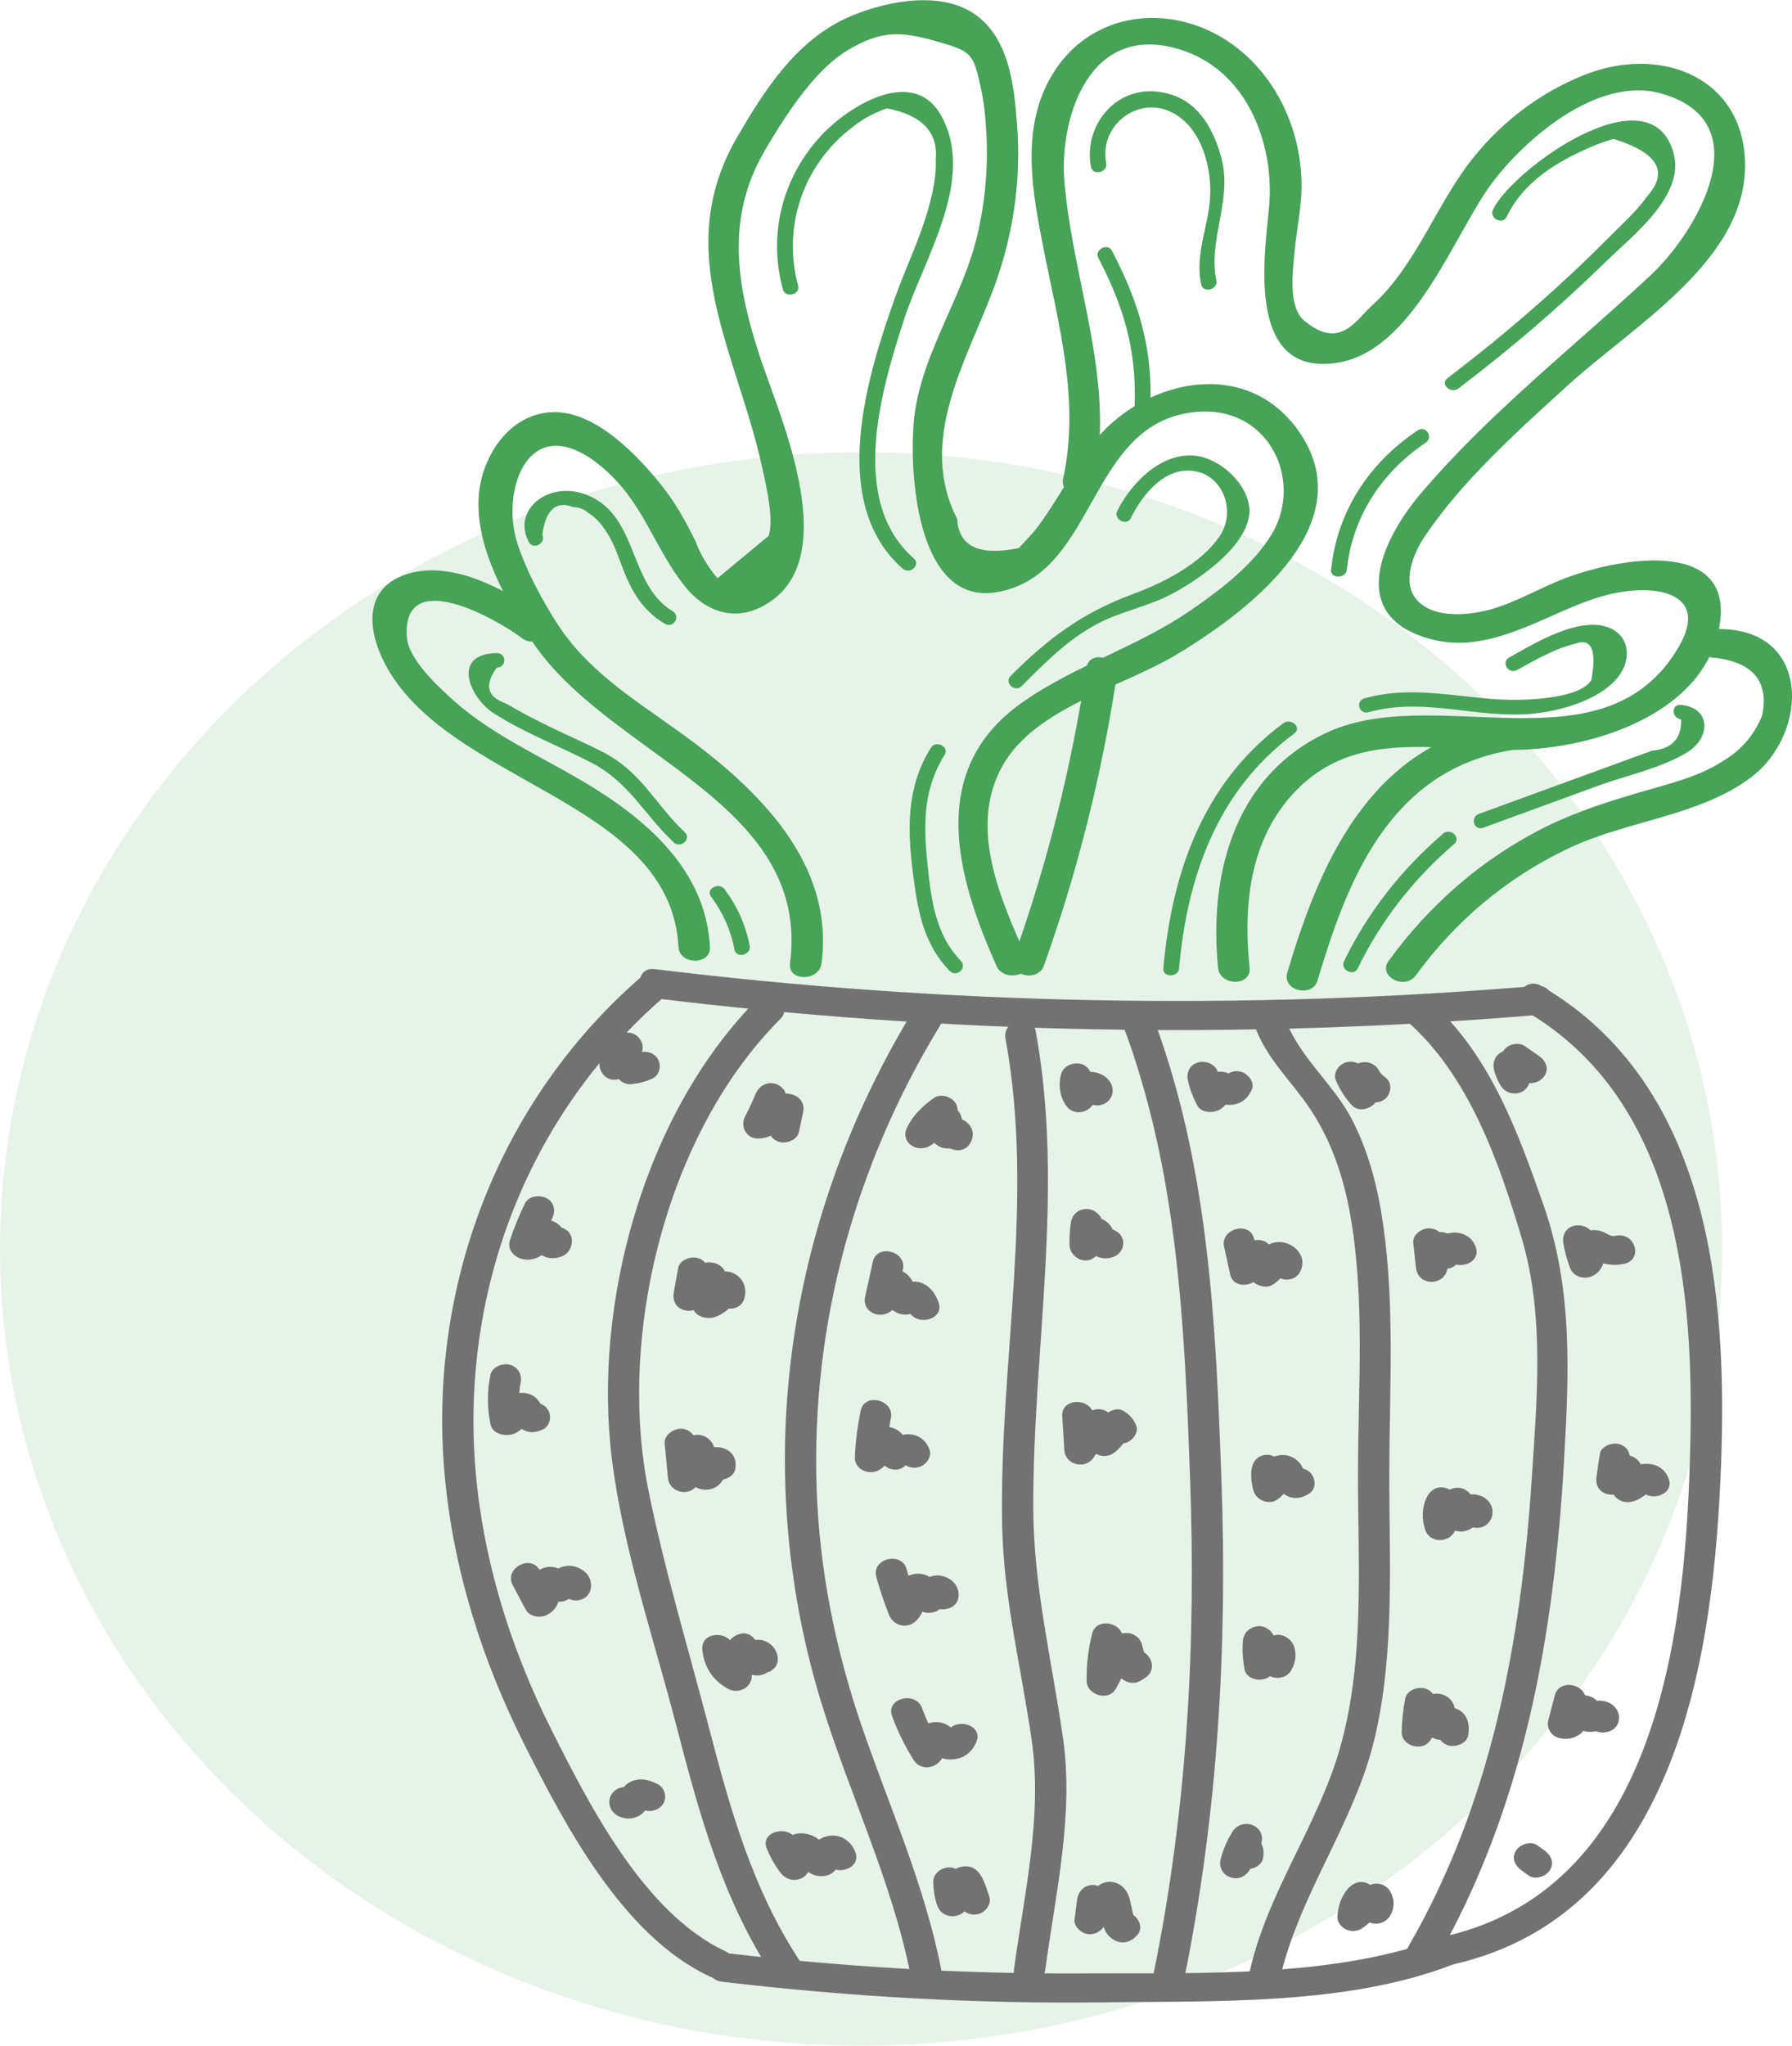 <svg width="78" height="89" viewBox="0 0 78 89" fill="none" xmlns="http://www.w3.org/2000/svg">
<ellipse cx="37.48" cy="54.337" rx="37.48" ry="34.663" fill="#46A358" fill-opacity="0.13"/>
<g clip-path="url(#clip0_58257_301)">
<path d="M28.495 43.429C41.231 44.988 54.085 45.233 66.88 44.16C67.748 44.088 67.757 42.821 66.88 42.893C54.085 43.966 41.231 43.721 28.495 42.162C27.632 42.057 27.636 43.328 28.495 43.429Z" fill="#727272"/>
<path d="M31.433 86.218C36.938 86.869 42.48 87.185 48.031 87.114C52.913 87.05 58.677 87.249 63.256 85.462C64.051 85.15 63.701 83.925 62.892 84.242C58.196 86.075 52.178 85.825 47.154 85.855C41.894 85.889 36.648 85.568 31.429 84.951C30.566 84.85 30.57 86.117 31.433 86.218Z" fill="#727272"/>
<path d="M27.963 42.454C21.609 47.936 18.647 56.108 19.347 64.078C19.706 68.196 20.959 72.2 22.844 75.934C24.561 79.338 27.091 84.216 30.888 85.986C31.67 86.349 32.36 85.26 31.574 84.892C28.04 83.245 25.638 78.502 24.021 75.296C22.14 71.558 20.909 67.499 20.655 63.373C20.201 55.935 23.008 48.455 28.931 43.349C29.576 42.796 28.608 41.9 27.963 42.454Z" fill="#727272"/>
<path d="M66.399 43.987C73.103 47.894 73.735 56.32 73.571 62.955C73.389 70.355 72.404 82.079 62.892 84.242C62.043 84.436 62.402 85.657 63.256 85.462C73.185 83.207 74.611 71.571 74.911 63.74C75.188 56.413 74.489 47.205 67.085 42.893C66.34 42.462 65.659 43.556 66.399 43.987Z" fill="#727272"/>
<path d="M33 43.438C28 48.443 25.792 56.801 26.637 63.504C27.127 67.402 28.454 71.271 29.439 75.076C30.43 78.89 31.451 82.675 33.695 86.041C34.159 86.734 35.335 86.096 34.872 85.403C32.764 82.244 31.783 78.713 30.852 75.136C29.953 71.689 28.903 68.239 28.208 64.754C26.891 58.119 28.953 49.351 33.963 44.333C34.558 43.733 33.595 42.838 33 43.438Z" fill="#727272"/>
<path d="M39.75 43.966C36.026 50.065 34.068 56.991 34.168 64.011C34.218 67.381 34.736 70.756 35.726 74C36.957 78.025 38.828 81.843 39.646 85.978C39.805 86.78 41.117 86.438 40.958 85.64C40.245 82.02 38.733 78.65 37.529 75.161C36.362 71.774 35.662 68.281 35.544 64.72C35.308 57.68 37.188 50.723 40.926 44.603C41.363 43.894 40.186 43.256 39.75 43.966Z" fill="#727272"/>
<path d="M43.765 45.178C45.06 52.214 43.488 59.263 43.62 66.329C43.679 69.556 44.456 72.559 44.91 75.735C45.382 79.034 44.574 82.425 44.133 85.699C44.024 86.505 45.387 86.497 45.496 85.699C45.941 82.396 46.745 78.979 46.273 75.651C45.791 72.247 44.978 69.02 44.974 65.557C44.965 58.626 46.345 51.745 45.078 44.844C44.928 44.042 43.615 44.38 43.765 45.178Z" fill="#727272"/>
<path d="M48.875 44.591C51.269 50.947 51.56 57.654 51.8 64.323C52.064 71.567 51.673 78.696 50.22 85.825C50.056 86.624 51.369 86.966 51.532 86.163C53.009 78.924 53.431 71.676 53.163 64.323C52.918 57.544 52.618 50.711 50.188 44.253C49.902 43.492 48.585 43.822 48.875 44.591Z" fill="#727272"/>
<path d="M54.608 44.62C55.112 46.052 56.202 47.007 57.038 48.265C57.992 49.701 58.514 51.327 58.795 52.983C59.409 56.598 59.118 60.383 59.109 64.028C59.1 67.994 59.427 72.188 58.323 76.061C57.351 79.461 55.121 82.392 54.376 85.864C54.203 86.662 55.516 87 55.689 86.201C56.488 82.485 58.959 79.338 59.831 75.638C60.726 71.854 60.462 67.875 60.471 64.028C60.481 60.471 60.712 56.835 60.208 53.3C59.986 51.737 59.604 50.191 58.877 48.764C58.069 47.171 56.511 45.959 55.925 44.287C55.648 43.514 54.331 43.843 54.608 44.62Z" fill="#727272"/>
<path d="M61.235 44.422C63.942 46.787 65.245 50.563 66.222 53.823C67.239 57.219 66.899 60.843 66.672 64.319C66.213 71.372 64.932 78.417 61.294 84.702C60.876 85.42 62.052 86.062 62.47 85.34C66.349 78.637 67.644 71.102 68.075 63.584C68.293 59.8 68.47 56.104 67.194 52.459C66.086 49.296 64.864 45.858 62.198 43.522C61.562 42.969 60.594 43.864 61.235 44.422Z" fill="#727272"/>
<path d="M32.891 47.59C32.751 47.923 32.596 48.253 32.428 48.578C32.215 48.987 32.465 49.549 33.019 49.532C33.414 49.52 33.727 49.355 34.009 49.106C34.1 49.026 34.191 48.941 34.277 48.861C34.39 48.755 34.24 48.924 34.327 48.827C34.309 48.852 34.213 48.844 34.3 48.852C34.081 48.586 33.864 48.316 33.641 48.05C33.582 48.333 33.518 48.616 33.459 48.903C33.386 49.237 33.564 49.587 33.936 49.684C34.272 49.769 34.704 49.579 34.776 49.241C34.836 48.958 34.899 48.675 34.958 48.388C35.049 47.957 34.763 47.627 34.3 47.585C33.922 47.551 33.582 47.737 33.314 47.965C33.218 48.046 33.137 48.13 33.041 48.21C33.01 48.236 32.982 48.261 32.95 48.286C32.964 48.274 32.978 48.265 32.991 48.253C32.923 48.286 32.923 48.291 33.001 48.261C32.923 48.278 32.928 48.282 33.014 48.261C33.209 48.578 33.405 48.895 33.605 49.215C33.823 48.793 34.022 48.362 34.204 47.927C34.336 47.606 34.059 47.23 33.727 47.146C33.346 47.049 33.028 47.269 32.891 47.59Z" fill="#727272"/>
<path d="M29.517 55.171C29.453 55.526 29.389 55.88 29.326 56.231C29.276 56.514 29.358 56.793 29.639 56.945C29.889 57.08 30.266 57.054 30.466 56.847C30.598 56.708 30.729 56.569 30.861 56.429C30.947 56.337 31.07 56.163 31.174 56.113C31.061 56.142 30.947 56.172 30.829 56.197C30.852 56.193 30.879 56.193 30.902 56.189C30.788 56.159 30.675 56.13 30.557 56.104C30.575 56.117 30.593 56.13 30.611 56.142C30.498 55.961 30.384 55.779 30.275 55.593C30.311 55.956 30.203 56.362 30.157 56.729C30.093 57.257 30.77 57.452 31.184 57.278C31.72 57.046 32.078 56.62 32.269 56.108C31.888 56.201 31.511 56.294 31.129 56.387C31.116 56.307 31.102 56.227 31.088 56.146C30.866 56.936 32.183 57.274 32.401 56.484C32.501 56.125 32.41 55.733 32.092 55.492C31.683 55.183 31.134 55.293 30.952 55.77C30.87 55.982 30.702 56.092 30.493 56.184C30.834 56.366 31.174 56.548 31.52 56.733C31.588 56.167 31.915 55.162 31.079 54.947C30.375 54.765 29.88 55.542 29.498 55.952C29.88 56.159 30.257 56.362 30.639 56.569C30.702 56.214 30.766 55.859 30.829 55.509C30.888 55.171 30.734 54.824 30.352 54.727C30.03 54.647 29.576 54.833 29.517 55.171Z" fill="#727272"/>
<path d="M28.931 62.803C28.976 63.301 29.026 63.8 29.072 64.294C29.14 64.999 30.162 65.164 30.411 64.463C30.548 64.074 30.738 63.723 30.979 63.377C30.566 63.326 30.148 63.276 29.735 63.225C29.894 63.593 30.003 63.968 30.062 64.365C30.13 64.813 30.716 64.889 31.061 64.746C31.234 64.674 31.374 64.534 31.465 64.382C31.506 64.315 31.538 64.234 31.565 64.163C31.579 64.125 31.588 64.087 31.602 64.049C31.624 63.985 31.615 63.989 31.583 64.061C31.483 64.116 31.383 64.171 31.284 64.226C31.306 64.218 31.334 64.213 31.356 64.205C31.234 64.205 31.116 64.205 30.993 64.205C30.984 64.201 30.975 64.197 30.97 64.188C30.888 64.112 30.807 64.036 30.725 63.96C30.738 63.977 30.747 63.994 30.761 64.011C30.738 63.846 30.716 63.685 30.693 63.521C30.689 63.542 30.689 63.563 30.684 63.58C30.634 63.918 30.77 64.26 31.161 64.361C31.479 64.442 31.951 64.26 32.001 63.918C32.042 63.643 32.019 63.394 31.801 63.187C31.62 63.018 31.343 62.938 31.088 62.963C30.825 62.993 30.593 63.136 30.452 63.343C30.393 63.432 30.311 63.554 30.307 63.656C30.302 63.804 30.234 63.698 30.38 63.639C30.711 63.766 31.047 63.892 31.379 64.019C31.32 63.626 31.211 63.25 31.052 62.879C30.834 62.38 30.143 62.237 29.807 62.727C29.508 63.162 29.276 63.626 29.103 64.112C29.548 64.167 29.994 64.226 30.443 64.281C30.398 63.783 30.348 63.284 30.302 62.79C30.271 62.448 30.012 62.157 29.621 62.157C29.271 62.169 28.899 62.461 28.931 62.803Z" fill="#727272"/>
<path d="M30.57 71.74C30.616 72.471 31.011 73.108 31.697 73.48C32.151 73.721 32.714 73.412 32.723 72.931C32.728 72.559 32.819 72.217 32.973 71.875C32.592 71.968 32.215 72.061 31.833 72.154C32.019 72.365 32.219 72.551 32.442 72.724C32.805 73.007 33.468 72.952 33.582 72.445C33.609 72.331 33.641 72.234 33.682 72.129C33.3 72.221 32.923 72.314 32.542 72.407C32.583 72.386 32.605 72.411 32.601 72.479C32.746 72.796 33.246 72.863 33.532 72.707C33.882 72.517 33.922 72.158 33.777 71.841C33.718 71.715 33.623 71.6 33.505 71.512C33.082 71.204 32.564 71.317 32.364 71.791C32.319 71.896 32.287 71.998 32.265 72.107C32.646 72.014 33.023 71.921 33.405 71.829C33.182 71.655 32.982 71.465 32.796 71.258C32.433 70.844 31.833 71.153 31.656 71.537C31.456 71.981 31.365 72.45 31.356 72.931C31.697 72.749 32.038 72.568 32.383 72.382C32.119 72.243 31.947 72.023 31.928 71.736C31.883 70.933 30.52 70.925 30.57 71.74Z" fill="#727272"/>
<path d="M33.377 80.428C33.536 80.808 33.727 81.158 33.986 81.492C34.39 82.007 35.194 81.817 35.258 81.171C35.263 81.133 35.335 80.664 35.308 80.643C35.113 80.757 34.922 80.871 34.727 80.985C34.772 81.044 34.813 81.099 34.863 81.154C35.035 81.357 35.249 81.53 35.526 81.602C35.739 81.653 35.989 81.627 36.175 81.517C36.298 81.441 36.384 81.353 36.448 81.23C36.471 81.18 36.493 81.129 36.516 81.078C36.621 80.774 36.421 80.723 35.921 80.926C36.194 81.695 37.511 81.365 37.234 80.588C37.043 80.056 36.489 79.71 35.885 79.921C35.639 80.01 35.426 80.178 35.308 80.398C35.272 80.466 35.14 80.757 35.185 80.842C35.449 80.702 35.708 80.559 35.971 80.419C35.935 80.377 35.898 80.339 35.867 80.297C35.648 79.887 35.017 79.655 34.563 79.807C33.922 80.018 33.95 80.652 33.9 81.175C34.322 81.07 34.745 80.964 35.172 80.854C34.985 80.618 34.817 80.369 34.699 80.094C34.372 79.342 33.055 79.668 33.377 80.428Z" fill="#727272"/>
<path d="M40.659 47.763C40.168 48.105 39.759 48.51 39.491 49.03C39.142 49.706 39.955 50.238 40.563 49.798C40.709 49.693 40.854 49.587 40.999 49.482C41.063 49.435 41.126 49.389 41.194 49.342C41.226 49.317 41.258 49.296 41.29 49.27C41.404 49.194 41.344 49.207 41.113 49.304C40.999 49.275 40.886 49.245 40.768 49.22C40.781 49.228 40.795 49.237 40.809 49.245C40.727 49.169 40.645 49.093 40.563 49.017C40.55 48.962 40.531 48.911 40.518 48.857C40.522 48.797 40.522 48.789 40.509 48.84C40.477 48.861 40.468 49.004 40.468 49.026C40.436 49.22 40.454 49.41 40.563 49.587C40.663 49.748 40.84 49.891 41.036 49.938C41.117 49.959 41.222 49.967 41.308 49.967C41.39 49.967 41.462 49.955 41.535 49.929C41.631 49.904 41.599 49.896 41.435 49.904C41.335 49.849 41.235 49.794 41.136 49.739C41.149 49.752 41.163 49.765 41.176 49.777C41.117 49.684 41.058 49.592 40.999 49.498C41.004 49.511 41.008 49.528 41.013 49.541C41.036 49.376 41.058 49.216 41.081 49.051C41.072 49.063 41.067 49.076 41.058 49.089C40.645 49.807 41.821 50.449 42.235 49.727C42.412 49.422 42.371 49.08 42.094 48.84C41.949 48.713 41.753 48.637 41.553 48.633C41.44 48.629 41.308 48.696 41.208 48.688C41.322 48.717 41.435 48.747 41.553 48.772C41.535 48.759 41.517 48.747 41.503 48.738C41.585 48.814 41.667 48.89 41.749 48.966C41.74 48.95 41.73 48.933 41.721 48.916C41.753 49.021 41.785 49.127 41.812 49.237C41.803 49.156 41.817 49.199 41.849 49.08C41.885 48.933 41.889 48.772 41.853 48.62C41.776 48.316 41.531 48.096 41.204 48.041C40.863 47.982 40.631 48.147 40.372 48.333C40.114 48.519 39.855 48.709 39.596 48.895C39.955 49.152 40.309 49.406 40.668 49.663C40.831 49.351 41.04 49.063 41.344 48.852C41.64 48.65 41.79 48.303 41.59 47.986C41.422 47.72 40.958 47.56 40.659 47.763Z" fill="#727272"/>
<path d="M37.992 54.892C37.879 55.399 37.77 55.906 37.656 56.417C37.515 57.063 38.269 57.435 38.796 57.033C38.951 56.915 39.087 56.767 39.187 56.607C39.255 56.497 39.337 56.273 39.373 56.218C39.291 56.294 39.21 56.37 39.128 56.446C39.151 56.434 39.169 56.421 39.191 56.404C39.078 56.434 38.964 56.463 38.846 56.489C38.873 56.484 38.901 56.484 38.928 56.48C38.814 56.451 38.701 56.421 38.583 56.396C38.474 56.349 38.469 56.184 38.501 56.4C38.51 56.455 38.524 56.501 38.542 56.552C38.605 56.742 38.719 56.911 38.892 57.029C39.051 57.139 39.237 57.198 39.437 57.194C39.559 57.19 39.673 57.16 39.782 57.109C39.841 57.088 39.891 57.059 39.936 57.021C40.054 56.945 40.023 56.949 39.846 57.025C39.732 56.995 39.618 56.966 39.5 56.941C39.519 56.949 39.523 56.957 39.537 56.991C39.827 57.756 41.145 57.426 40.849 56.653C40.722 56.32 40.536 56.011 40.186 55.847C40.005 55.758 39.777 55.733 39.578 55.775C39.378 55.817 39.26 55.94 39.087 56.016C39.2 55.986 39.314 55.956 39.432 55.931C39.41 55.931 39.382 55.931 39.359 55.931C39.473 55.961 39.587 55.99 39.705 56.016C39.827 56.214 39.864 56.244 39.814 56.104C39.805 56.049 39.796 55.994 39.786 55.94C39.755 55.83 39.705 55.716 39.641 55.623C39.473 55.378 39.196 55.217 38.883 55.221C38.574 55.226 38.292 55.391 38.147 55.64C38.024 55.851 38.033 55.977 37.824 56.138C38.206 56.345 38.583 56.548 38.964 56.755C39.078 56.248 39.187 55.741 39.3 55.234C39.482 54.432 38.169 54.094 37.992 54.892Z" fill="#727272"/>
<path d="M37.465 61.367C37.325 62.047 37.234 62.731 37.211 63.419C37.193 63.901 37.801 64.205 38.238 63.968C38.437 63.859 38.583 63.711 38.692 63.521C38.733 63.449 38.851 63.284 38.828 63.221C38.824 63.212 38.783 63.267 38.801 63.259C38.687 63.288 38.574 63.318 38.456 63.343C38.447 63.348 38.433 63.348 38.424 63.352C38.342 63.276 38.26 63.2 38.178 63.124C38.256 63.217 38.247 63.208 38.256 63.305C38.306 63.825 38.978 64.171 39.419 63.753C39.468 63.702 39.519 63.656 39.573 63.609C39.478 63.652 39.378 63.643 39.282 63.593C39.223 63.5 39.164 63.407 39.105 63.314C39.114 63.339 39.123 63.364 39.137 63.39C39.264 63.711 39.6 63.93 39.977 63.833C40.309 63.749 40.581 63.377 40.454 63.052C40.1 62.157 39.069 62.271 38.456 62.858C38.842 63.005 39.232 63.157 39.618 63.305C39.564 62.693 39.237 62.03 38.456 62.076C38.138 62.093 37.856 62.266 37.688 62.516C37.629 62.604 37.588 62.706 37.543 62.803C37.493 62.908 37.406 62.946 37.547 62.87C37.888 63.052 38.228 63.233 38.574 63.419C38.592 62.841 38.66 62.271 38.778 61.7C38.946 60.906 37.633 60.569 37.465 61.367Z" fill="#727272"/>
<path d="M38.142 68.602C38.297 69.168 38.483 69.721 38.701 70.266C38.878 70.709 39.446 70.895 39.841 70.545C40.014 70.388 40.132 70.207 40.191 69.987C40.213 69.898 40.232 69.793 40.236 69.704C40.25 69.434 40.218 69.658 40.245 69.645C40.132 69.674 40.018 69.704 39.9 69.729C39.932 69.729 39.959 69.725 39.991 69.725C39.877 69.696 39.764 69.666 39.646 69.641C39.555 69.603 39.582 69.565 39.655 69.683C39.691 69.742 39.723 69.793 39.768 69.848C39.909 70.017 40.082 70.131 40.313 70.16C40.518 70.186 40.713 70.139 40.886 70.029C40.981 69.966 41.067 69.894 41.131 69.801C41.158 69.751 41.185 69.7 41.208 69.649C41.299 69.484 41.222 69.527 40.977 69.78C40.854 69.78 40.736 69.78 40.613 69.78C40.559 69.738 40.509 69.691 40.454 69.649C40.422 69.544 40.391 69.438 40.363 69.328C40.363 69.353 40.363 69.379 40.363 69.404C40.35 70.219 41.712 70.219 41.726 69.404C41.735 68.978 41.417 68.644 40.977 68.559C40.74 68.513 40.504 68.559 40.309 68.69C40.213 68.754 40.136 68.826 40.073 68.914C40.059 68.94 40.045 68.969 40.027 68.995C39.909 69.206 39.941 69.201 40.127 68.982C40.241 68.952 40.354 68.923 40.472 68.897C40.45 68.902 40.427 68.902 40.404 68.906C40.518 68.935 40.631 68.965 40.749 68.99C40.945 69.079 40.845 69.049 40.772 68.931C40.718 68.838 40.645 68.749 40.563 68.682C40.304 68.467 39.964 68.412 39.641 68.517C39.382 68.602 39.187 68.788 39.055 69.003C38.983 69.125 38.946 69.248 38.919 69.383C38.905 69.442 38.919 69.611 38.878 69.649C39.26 69.742 39.637 69.835 40.018 69.928C39.8 69.383 39.614 68.826 39.459 68.264C39.237 67.478 37.924 67.812 38.142 68.602Z" fill="#727272"/>
<path d="M38.828 74.654C39.073 75.326 39.387 75.972 39.773 76.58C40.05 77.015 40.663 76.965 40.949 76.58C41.026 76.475 41.081 76.365 41.117 76.242C41.122 76.204 41.126 76.171 41.136 76.132C41.208 75.888 41.145 75.896 40.936 76.162C40.813 76.162 40.695 76.162 40.572 76.162C40.382 76.107 40.468 76.12 40.568 76.221C40.64 76.293 40.731 76.369 40.827 76.42C41.022 76.521 41.254 76.559 41.476 76.542C41.985 76.508 42.335 76.196 42.503 75.769C42.807 75.005 41.49 74.671 41.19 75.431C41.276 75.22 41.49 75.338 41.453 75.237C41.426 75.165 41.267 75.068 41.194 75.03C40.972 74.912 40.704 74.886 40.463 74.963C40.241 75.03 40.063 75.186 39.95 75.376C39.85 75.545 39.877 75.799 39.768 75.942C40.159 75.942 40.554 75.942 40.945 75.942C40.613 75.423 40.345 74.891 40.136 74.32C39.864 73.552 38.546 73.881 38.828 74.654Z" fill="#727272"/>
<path d="M40.622 81.881C40.627 82.231 40.681 82.582 40.799 82.911C40.886 83.152 41.09 83.329 41.367 83.363C41.617 83.393 41.93 83.287 42.044 83.059C42.121 82.907 42.198 82.755 42.276 82.607C42.312 82.535 42.348 82.468 42.38 82.396C42.398 82.362 42.416 82.324 42.435 82.29C42.471 82.227 42.471 82.227 42.435 82.29C42.335 82.345 42.235 82.4 42.135 82.455C42.148 82.451 42.167 82.442 42.18 82.438C42.058 82.438 41.94 82.438 41.817 82.438C41.794 82.43 41.767 82.417 41.744 82.409C41.662 82.332 41.581 82.257 41.499 82.18C41.431 82.075 41.494 82.164 41.522 82.235C41.544 82.303 41.572 82.366 41.594 82.434C41.644 82.565 41.694 82.7 41.74 82.831C41.858 83.156 42.208 83.367 42.58 83.274C42.916 83.19 43.175 82.818 43.057 82.493C42.861 81.969 42.698 81.108 41.908 81.205C41.294 81.281 41.09 81.974 40.863 82.421C41.276 82.472 41.694 82.523 42.108 82.573C42.021 82.324 41.98 82.121 41.976 81.876C41.971 81.547 41.667 81.226 41.294 81.243C40.936 81.26 40.618 81.526 40.622 81.881Z" fill="#727272"/>
<path d="M46.881 82.649C46.845 82.936 46.809 83.228 46.772 83.515C46.736 83.785 47.008 84.06 47.272 84.128C47.581 84.208 47.867 84.069 48.04 83.836C48.162 83.671 48.285 83.511 48.407 83.346C48.462 83.27 48.521 83.198 48.576 83.122C48.598 83.093 48.621 83.063 48.644 83.034C48.744 82.907 48.73 82.915 48.607 83.059C48.494 83.089 48.38 83.118 48.262 83.144C48.285 83.144 48.303 83.144 48.326 83.144C48.212 83.114 48.099 83.084 47.98 83.059C47.844 82.839 47.799 82.797 47.844 82.932C47.858 82.983 47.867 83.038 47.881 83.089C47.903 83.194 47.926 83.296 47.953 83.401C48.003 83.621 48.026 83.878 48.149 84.077C48.267 84.263 48.462 84.423 48.689 84.482C49.039 84.571 49.325 84.406 49.529 84.153C49.752 83.878 49.575 83.443 49.284 83.287C48.934 83.097 48.576 83.241 48.353 83.515C48.344 83.528 48.335 83.54 48.326 83.549C48.521 83.443 48.716 83.338 48.916 83.236C48.903 83.236 48.889 83.241 48.875 83.241C48.989 83.27 49.102 83.3 49.221 83.325C49.339 83.38 49.411 83.688 49.343 83.376C49.325 83.287 49.302 83.203 49.284 83.114C49.248 82.958 49.216 82.801 49.18 82.645C49.098 82.316 48.884 81.995 48.512 81.897C48.099 81.792 47.772 82.012 47.54 82.299C47.308 82.59 47.09 82.89 46.868 83.186C47.29 83.291 47.712 83.397 48.139 83.507C48.176 83.219 48.212 82.928 48.248 82.641C48.289 82.299 47.903 82.007 47.567 82.007C47.163 82.016 46.927 82.311 46.881 82.649Z" fill="#727272"/>
<path d="M47.535 71.081C47.367 71.757 47.286 72.449 47.299 73.142C47.308 73.738 48.253 74.046 48.571 73.463C48.707 73.21 48.843 72.96 48.98 72.707C49.08 72.521 49.152 72.289 49.334 72.158C49.234 72.213 49.134 72.268 49.034 72.323C49.034 72.318 49.034 72.314 49.039 72.31C48.821 72.154 48.603 72.002 48.38 71.845C48.467 72.145 48.553 72.445 48.639 72.745C48.748 73.121 49.27 73.349 49.638 73.125C49.702 73.087 49.766 73.045 49.829 73.007C50.556 72.559 49.875 71.461 49.143 71.913C49.08 71.951 49.016 71.993 48.953 72.031C49.284 72.158 49.62 72.285 49.952 72.411C49.865 72.112 49.779 71.812 49.693 71.512C49.616 71.246 49.334 71.043 49.034 71.047C48.076 71.064 47.749 72.171 47.395 72.829C47.817 72.935 48.239 73.041 48.666 73.15C48.657 72.563 48.712 71.997 48.853 71.423C49.043 70.625 47.731 70.287 47.535 71.081Z" fill="#727272"/>
<path d="M46.236 61.603C46.268 62.102 46.295 62.596 46.327 63.094C46.364 63.719 47.227 63.96 47.599 63.415C47.862 63.026 48.126 62.642 48.389 62.254C47.999 62.254 47.603 62.254 47.213 62.254C47.308 62.406 47.367 62.545 47.376 62.722C47.408 63.28 48.094 63.546 48.539 63.17C48.884 62.883 49.107 62.537 49.275 62.135C48.944 62.262 48.607 62.389 48.276 62.515C48.276 62.524 48.276 62.532 48.271 62.537C48.212 62.444 48.153 62.351 48.094 62.258C48.108 62.283 48.117 62.313 48.13 62.338C48.271 62.655 48.58 62.879 48.971 62.782C49.289 62.701 49.589 62.321 49.448 62C49.33 61.742 49.207 61.586 48.962 61.417C48.575 61.151 48.103 61.455 47.962 61.797C47.881 61.992 47.74 62.135 47.576 62.275C47.962 62.422 48.353 62.575 48.739 62.722C48.716 62.325 48.607 61.958 48.389 61.616C48.121 61.198 47.485 61.215 47.213 61.616C46.949 62.004 46.686 62.389 46.423 62.777C46.845 62.883 47.267 62.989 47.694 63.098C47.663 62.6 47.635 62.106 47.603 61.607C47.549 60.792 46.186 60.788 46.236 61.603Z" fill="#727272"/>
<path d="M46.604 53.228C46.563 53.549 46.545 53.87 46.554 54.191C46.568 54.63 47.14 55.035 47.581 54.74C47.808 54.588 47.949 54.415 48.026 54.166C48.044 54.106 48.062 54.039 48.071 53.98C48.081 53.925 48.117 53.92 48.067 53.963C47.831 54.166 47.581 54.457 47.204 54.035C47.245 54.081 47.231 54.077 47.204 54.022C47.236 54.085 47.258 54.157 47.29 54.22C47.345 54.33 47.426 54.427 47.517 54.512C47.799 54.769 48.217 54.82 48.557 54.639C48.88 54.47 48.984 54.064 48.803 53.773C48.612 53.473 48.194 53.376 47.871 53.545C47.858 53.553 47.84 53.562 47.826 53.57C47.94 53.54 48.053 53.511 48.171 53.486C48.208 53.481 48.535 53.65 48.507 53.659C48.526 53.692 48.526 53.692 48.512 53.663C48.498 53.629 48.485 53.595 48.467 53.562C48.412 53.439 48.349 53.325 48.248 53.224C48.026 53.008 47.681 52.903 47.367 52.995C47.072 53.08 46.877 53.3 46.781 53.566C46.759 53.625 46.75 53.684 46.731 53.747C46.722 53.777 46.713 53.802 46.709 53.832C46.691 53.887 46.691 53.887 46.713 53.832C46.74 53.752 46.8 53.688 46.89 53.646C47.231 53.828 47.572 54.009 47.917 54.195C47.908 53.874 47.926 53.553 47.967 53.232C48.012 52.903 47.622 52.586 47.286 52.599C46.881 52.615 46.654 52.877 46.604 53.228Z" fill="#727272"/>
<path d="M46.186 46.732C46.059 47.197 46.123 47.674 46.391 48.084C46.709 48.582 47.44 48.43 47.635 47.931C47.708 47.746 47.599 48.045 47.667 47.855C47.694 47.784 47.717 47.817 47.649 47.847C47.44 47.948 47.158 47.881 47.095 47.627C47.181 47.961 47.585 48.16 47.935 48.071C48.298 47.978 48.498 47.627 48.412 47.289C48.289 46.808 47.726 46.55 47.222 46.66C46.727 46.774 46.486 47.175 46.323 47.589C46.736 47.539 47.154 47.488 47.567 47.437C47.499 47.328 47.49 47.336 47.476 47.205C47.485 47.273 47.481 47.188 47.481 47.167C47.49 46.981 47.454 47.243 47.499 47.061C47.585 46.74 47.386 46.36 47.022 46.28C46.672 46.212 46.282 46.386 46.186 46.732Z" fill="#727272"/>
<path d="M26.709 45.237C26.51 45.482 26.328 45.74 26.169 46.01C25.901 46.453 26.355 47.146 26.937 46.939C27.146 46.867 27.35 46.791 27.559 46.719C27.282 46.572 27 46.424 26.719 46.276C26.755 46.373 26.773 46.437 26.769 46.534C26.764 46.855 27.087 47.197 27.45 47.167C27.791 47.142 28.081 47.066 28.386 46.931C28.717 46.783 28.803 46.339 28.631 46.065C28.431 45.748 28.031 45.689 27.7 45.837C27.632 45.866 27.504 45.896 27.45 45.9C27.677 46.111 27.904 46.322 28.131 46.534C28.136 46.331 28.104 46.128 28.031 45.938C27.918 45.638 27.559 45.368 27.191 45.495C26.982 45.566 26.778 45.642 26.569 45.714C26.823 46.023 27.082 46.335 27.336 46.644C27.5 46.373 27.677 46.115 27.877 45.871C28.099 45.596 27.922 45.161 27.632 45.005C27.291 44.823 26.932 44.962 26.709 45.237Z" fill="#727272"/>
<path d="M22.853 52.349C22.594 52.877 22.372 53.418 22.19 53.975C22.077 54.322 22.326 54.643 22.667 54.757C22.958 54.854 23.271 54.795 23.526 54.643C23.634 54.575 23.707 54.508 23.789 54.419C24.102 54.073 23.671 54.52 23.416 54.229C23.357 54.136 23.298 54.043 23.239 53.95C23.203 53.832 23.23 54.077 23.23 54.073C23.244 54.17 23.271 54.271 23.326 54.36C23.43 54.525 23.621 54.66 23.816 54.71C24.184 54.803 24.657 54.672 24.816 54.326C24.961 54.014 24.915 53.646 24.57 53.46C24.284 53.304 23.784 53.371 23.639 53.688C23.653 53.671 23.666 53.654 23.684 53.642C23.784 53.587 23.884 53.532 23.984 53.477C24.12 53.515 24.257 53.553 24.393 53.591C24.452 53.684 24.511 53.777 24.57 53.87C24.607 53.988 24.579 53.697 24.57 53.667C24.534 53.541 24.47 53.426 24.379 53.334C24.211 53.169 23.993 53.072 23.748 53.059C23.526 53.05 23.321 53.11 23.139 53.228C23.053 53.283 22.98 53.346 22.912 53.422C22.631 53.726 22.826 53.469 23.035 53.536C23.194 53.798 23.353 54.056 23.512 54.318C23.657 53.866 23.83 53.426 24.039 52.996C24.189 52.683 24.134 52.316 23.794 52.13C23.494 51.965 23.003 52.037 22.853 52.349Z" fill="#727272"/>
<path d="M21.345 59.821C21.2 60.547 21.2 61.253 21.354 61.979C21.432 62.338 21.849 62.473 22.195 62.423C22.395 62.393 22.581 62.288 22.721 62.148C22.781 62.089 22.835 62.017 22.885 61.95C22.912 61.912 22.935 61.874 22.958 61.831C22.999 61.772 22.985 61.776 22.908 61.836C22.785 61.836 22.667 61.836 22.544 61.836C22.576 61.844 22.608 61.852 22.64 61.861C22.54 61.806 22.44 61.751 22.34 61.696C22.29 61.599 22.285 61.603 22.331 61.709C22.354 61.76 22.376 61.81 22.399 61.861C22.472 61.988 22.572 62.089 22.699 62.165C23.003 62.355 23.28 62.342 23.607 62.203C23.943 62.064 24.025 61.608 23.852 61.337C23.653 61.016 23.258 60.97 22.921 61.109C22.899 61.118 22.871 61.13 22.849 61.139C23.026 61.118 23.198 61.096 23.376 61.075C23.348 61.067 23.321 61.063 23.294 61.054C23.394 61.109 23.494 61.164 23.594 61.219C23.621 61.303 23.621 61.312 23.598 61.248C23.576 61.181 23.548 61.118 23.516 61.059C23.476 60.987 23.43 60.915 23.366 60.856C23.176 60.666 22.912 60.577 22.635 60.602C22.395 60.623 22.181 60.733 22.013 60.894C21.931 60.97 21.863 61.059 21.804 61.151C21.79 61.177 21.772 61.202 21.759 61.227C21.672 61.346 21.695 61.333 21.831 61.194C22.108 61.342 22.39 61.489 22.672 61.637C22.567 61.147 22.563 60.645 22.663 60.155C22.731 59.817 22.563 59.47 22.186 59.373C21.849 59.293 21.413 59.483 21.345 59.821Z" fill="#727272"/>
<path d="M22.317 68.965C22.508 69.32 22.694 69.674 22.885 70.029C23.053 70.342 23.512 70.413 23.816 70.257C24.061 70.131 24.23 69.928 24.307 69.674C24.343 69.56 24.366 69.417 24.352 69.299C24.338 69.163 24.402 69.201 24.325 69.265C24.225 69.32 24.125 69.374 24.025 69.429C24.016 69.434 24.007 69.434 23.998 69.438C23.884 69.408 23.771 69.379 23.653 69.353C23.889 69.48 24.002 69.683 24.348 69.683C24.756 69.683 24.847 69.459 25.093 69.235C24.993 69.29 24.893 69.345 24.793 69.4C24.661 69.324 24.529 69.248 24.398 69.168C24.452 69.505 24.911 69.691 25.238 69.611C25.628 69.51 25.769 69.172 25.715 68.83C25.651 68.45 25.265 68.167 24.865 68.129C24.398 68.086 24.093 68.323 23.871 68.678C23.952 68.602 24.034 68.526 24.116 68.45C24.093 68.466 24.066 68.483 24.043 68.5C24.157 68.471 24.27 68.441 24.389 68.416C24.366 68.416 24.338 68.416 24.316 68.416C24.429 68.445 24.543 68.475 24.661 68.5C24.579 68.458 24.366 68.243 24.184 68.196C23.925 68.129 23.653 68.179 23.439 68.327C23.248 68.458 23.117 68.652 23.049 68.859C23.003 68.99 23.053 69.256 22.98 69.349C23.062 69.273 23.144 69.197 23.226 69.121C23.198 69.134 23.171 69.151 23.139 69.163C23.448 69.239 23.762 69.315 24.07 69.391C23.88 69.037 23.694 68.682 23.503 68.327C23.103 67.592 21.927 68.234 22.317 68.965Z" fill="#727272"/>
<path d="M26.523 78.375C26.501 78.92 27.109 79.228 27.622 79.08C27.868 79.009 28.045 78.848 28.163 78.645C28.181 78.612 28.199 78.574 28.218 78.54C28.317 78.392 28.218 78.434 27.909 78.675C27.768 78.658 27.831 78.658 27.931 78.709C28.254 78.873 28.676 78.781 28.863 78.481C29.044 78.189 28.94 77.779 28.617 77.615C28.281 77.442 27.9 77.34 27.527 77.484C27.336 77.56 27.177 77.687 27.068 77.856C27.037 77.902 27.005 77.957 26.987 78.012C26.977 78.029 26.968 78.046 26.959 78.062C27.196 77.818 27.441 77.796 27.7 77.999C27.759 78.092 27.818 78.185 27.877 78.278C27.881 78.312 27.886 78.346 27.89 78.379C27.904 78.046 27.568 77.729 27.209 77.746C26.823 77.758 26.537 78.02 26.523 78.375Z" fill="#727272"/>
<path d="M51.701 46.99C51.782 47.37 51.923 47.725 52.1 48.075C52.268 48.4 52.727 48.443 53.031 48.303C53.204 48.223 53.345 48.079 53.436 47.923C53.463 47.877 53.481 47.826 53.508 47.775C53.654 47.484 53.504 47.923 53.154 47.889C53.041 47.86 52.927 47.83 52.809 47.805C52.732 47.771 52.922 47.885 52.922 47.885C52.995 47.936 53.045 47.965 53.131 47.999C53.309 48.071 53.49 48.084 53.681 48.058C54.09 47.995 54.331 47.75 54.485 47.408C54.626 47.091 54.331 46.711 54.008 46.626C53.617 46.525 53.313 46.753 53.168 47.07C53.327 46.795 53.526 46.736 53.763 46.892C53.745 46.876 53.726 46.859 53.704 46.846C53.617 46.766 53.454 46.681 53.336 46.652C53.118 46.597 52.882 46.631 52.691 46.736C52.532 46.825 52.418 46.964 52.341 47.116C52.323 47.154 52.3 47.197 52.282 47.239C52.232 47.374 52.259 47.247 52.341 47.214C52.65 47.289 52.963 47.366 53.272 47.442C53.145 47.192 53.068 46.931 53.009 46.66C52.941 46.322 52.505 46.132 52.168 46.217C51.8 46.306 51.632 46.652 51.701 46.99Z" fill="#727272"/>
<path d="M53.281 54.242C53.367 54.643 53.458 55.044 53.545 55.445C53.69 56.108 54.648 55.986 54.857 55.445C54.925 55.264 55.044 55.145 55.194 55.019C54.835 54.976 54.48 54.934 54.121 54.892C54.24 55.145 54.362 55.403 54.48 55.656C54.617 55.948 55.144 56.075 55.411 55.885C55.575 55.77 55.707 55.669 55.811 55.5C55.848 55.441 55.888 55.369 55.911 55.302C55.92 55.272 55.934 55.242 55.952 55.217C56.061 55.031 55.852 54.972 55.321 55.04C55.271 55.378 55.67 55.673 56.002 55.673C56.411 55.673 56.633 55.382 56.683 55.04C56.761 54.512 56.229 54.035 55.679 54.035C55.402 54.035 55.153 54.149 54.966 54.33C54.88 54.415 54.821 54.508 54.762 54.609C54.726 54.676 54.585 54.888 54.726 54.791C55.035 54.867 55.348 54.943 55.657 55.019C55.539 54.765 55.416 54.508 55.298 54.254C55.112 53.857 54.517 53.883 54.226 54.127C53.899 54.402 53.69 54.731 53.54 55.112C53.976 55.112 54.417 55.112 54.853 55.112C54.767 54.71 54.676 54.309 54.589 53.908C54.421 53.105 53.104 53.443 53.281 54.242Z" fill="#727272"/>
<path d="M54.476 63.931C54.435 64.247 54.476 64.573 54.567 64.877C54.68 65.244 55.198 65.493 55.566 65.257C55.807 65.1 55.952 64.931 56.056 64.678C56.084 64.615 56.106 64.547 56.129 64.48C56.17 64.344 56.129 64.526 56.011 64.543C55.888 64.543 55.77 64.543 55.648 64.543C55.534 64.501 55.462 64.437 55.443 64.344C55.43 64.302 55.434 64.315 55.462 64.382C55.475 64.42 55.489 64.463 55.502 64.501C55.58 64.695 55.689 64.851 55.861 64.982C56.234 65.261 56.656 65.215 57.019 64.953C57.31 64.741 57.256 64.277 57.019 64.057C56.733 63.791 56.347 63.846 56.056 64.057C56.043 64.07 56.025 64.078 56.011 64.091C56.111 64.036 56.211 63.981 56.311 63.926C56.293 63.931 56.275 63.935 56.256 63.939C56.379 63.939 56.497 63.939 56.62 63.939C56.702 63.952 56.82 64.184 56.77 64.044C56.733 63.935 56.688 63.821 56.624 63.724C56.434 63.436 56.097 63.272 55.739 63.305C55.421 63.335 55.162 63.521 54.989 63.766C54.916 63.871 54.867 63.99 54.826 64.108C54.812 64.146 54.785 64.201 54.78 64.239C54.776 64.294 54.767 64.226 54.88 64.154C55.212 64.281 55.548 64.408 55.879 64.534C55.816 64.328 55.807 64.142 55.834 63.926C55.875 63.584 55.489 63.293 55.153 63.293C54.757 63.297 54.521 63.588 54.476 63.931Z" fill="#727272"/>
<path d="M54.099 71.389C54.062 71.803 54.099 72.209 54.167 72.618C54.249 73.096 54.98 73.218 55.307 72.897C55.425 72.783 55.548 72.669 55.675 72.564C55.788 72.471 55.907 72.378 55.997 72.319C55.666 72.192 55.33 72.065 54.998 71.939C55.039 72.048 55.039 71.922 55.025 72.04C55.035 71.951 54.971 72.12 55.016 72.048C54.839 72.348 54.939 72.741 55.262 72.914C55.575 73.083 56.016 72.99 56.193 72.686C56.388 72.352 56.452 71.964 56.315 71.601C56.184 71.254 55.693 70.963 55.316 71.221C54.971 71.457 54.648 71.71 54.353 71.998C54.735 72.091 55.112 72.183 55.493 72.276C55.448 72.002 55.448 71.681 55.471 71.381C55.498 71.052 55.139 70.735 54.789 70.747C54.389 70.773 54.131 71.035 54.099 71.389Z" fill="#727272"/>
<path d="M53.663 79.663C53.417 80.048 53.231 80.47 53.127 80.909C53.045 81.243 53.236 81.594 53.604 81.691C53.985 81.788 54.312 81.572 54.444 81.247C54.485 81.142 54.621 80.914 54.694 80.825C54.371 80.825 54.053 80.825 53.731 80.825C53.649 80.732 53.627 80.631 53.658 80.512C53.599 80.85 53.754 81.192 54.135 81.294C54.462 81.378 54.912 81.192 54.975 80.85C55.039 80.5 54.971 80.191 54.698 79.93C54.462 79.701 53.963 79.663 53.736 79.93C53.472 80.234 53.281 80.542 53.131 80.909C53.567 81.023 54.008 81.133 54.444 81.247C54.53 80.892 54.644 80.614 54.844 80.305C55.03 80.01 54.916 79.609 54.599 79.439C54.276 79.262 53.854 79.368 53.663 79.663Z" fill="#727272"/>
<path d="M58.65 82.193C58.368 82.535 58.237 82.958 58.214 83.384C58.2 83.634 58.396 83.874 58.632 83.963C58.9 84.064 59.159 84.005 59.377 83.832C59.713 83.566 60.049 83.296 60.385 83.03C60.026 82.987 59.672 82.945 59.313 82.903C59.286 82.865 59.3 82.81 59.304 82.768C59.309 82.738 59.381 82.637 59.309 82.742C59.113 83.034 59.241 83.439 59.554 83.608C59.881 83.786 60.29 83.672 60.485 83.38C60.717 83.038 60.712 82.603 60.49 82.257C60.249 81.885 59.754 81.864 59.418 82.13C59.082 82.396 58.745 82.666 58.409 82.933C58.795 83.08 59.186 83.232 59.572 83.38C59.581 83.19 59.536 83.465 59.581 83.283C59.599 83.22 59.618 83.152 59.64 83.089C59.604 83.177 59.695 83 59.695 82.996C59.731 82.937 59.772 82.882 59.817 82.831C60.04 82.557 59.863 82.122 59.572 81.965C59.231 81.775 58.877 81.919 58.65 82.193Z" fill="#727272"/>
<path d="M61.166 73.898C61.071 74.379 61.017 74.865 61.012 75.359C61.003 75.98 61.952 76.234 62.284 75.68C62.488 75.334 62.729 75.034 63.029 74.755C62.752 74.789 62.479 74.823 62.202 74.853C62.188 74.844 62.17 74.831 62.157 74.823C62.098 74.73 62.039 74.637 61.98 74.544C61.966 74.506 62.011 74.388 61.966 74.523C61.934 74.608 61.916 74.743 61.911 74.823C61.902 75.026 61.966 75.224 62.093 75.389C62.238 75.571 62.479 75.693 62.729 75.693C62.865 75.693 63.024 75.655 63.142 75.596C63.165 75.583 63.183 75.575 63.206 75.562C63.315 75.499 63.283 75.495 63.111 75.549C62.997 75.52 62.883 75.49 62.765 75.465C62.584 75.38 62.57 75.283 62.588 75.161C62.538 75.499 62.679 75.841 63.065 75.942C63.383 76.022 63.851 75.841 63.905 75.499C63.96 75.135 63.942 74.768 63.642 74.493C63.492 74.358 63.265 74.278 63.056 74.282C62.92 74.287 62.761 74.329 62.643 74.388C62.611 74.405 62.461 74.464 62.547 74.447C62.67 74.447 62.788 74.447 62.911 74.447C62.892 74.443 62.87 74.434 62.852 74.43C62.952 74.485 63.051 74.54 63.151 74.595C63.197 74.945 63.238 75.034 63.279 74.861C63.297 74.819 63.306 74.776 63.315 74.73C63.338 74.633 63.347 74.532 63.338 74.43C63.319 74.151 63.165 73.885 62.888 73.763C62.615 73.636 62.288 73.653 62.061 73.86C61.684 74.211 61.362 74.608 61.103 75.038C61.525 75.144 61.948 75.25 62.375 75.359C62.379 74.984 62.411 74.608 62.484 74.236C62.547 73.898 62.384 73.552 62.007 73.455C61.671 73.37 61.23 73.56 61.166 73.898Z" fill="#727272"/>
<path d="M62.084 65.177C61.889 65.612 61.884 66.106 62.034 66.553C62.243 67.17 63.124 67.141 63.347 66.553C63.46 66.249 63.665 66.009 63.923 65.797C63.538 65.65 63.147 65.498 62.761 65.35C62.774 65.565 62.792 65.781 62.806 65.992C62.833 66.363 63.097 66.583 63.487 66.625C63.706 66.651 63.905 66.583 64.087 66.473C64.164 66.427 64.232 66.372 64.291 66.308C64.314 66.279 64.341 66.254 64.364 66.228C64.446 66.148 64.378 66.165 64.155 66.279C64.042 66.249 63.928 66.22 63.81 66.194C63.774 66.156 63.733 66.118 63.696 66.08C63.665 65.975 63.633 65.869 63.606 65.759C63.606 65.776 63.606 65.793 63.61 65.81C63.642 65.704 63.674 65.599 63.701 65.489C63.692 65.502 63.683 65.519 63.674 65.531C63.21 66.228 64.391 66.866 64.85 66.169C65.123 65.759 64.896 65.227 64.419 65.067C64.169 64.982 63.914 64.999 63.683 65.117C63.587 65.164 63.506 65.231 63.428 65.303C63.41 65.32 63.397 65.341 63.379 65.358C63.288 65.443 63.324 65.443 63.487 65.358C63.715 65.569 63.942 65.781 64.169 65.992C64.155 65.776 64.137 65.561 64.123 65.35C64.082 64.788 63.415 64.53 62.961 64.902C62.525 65.261 62.225 65.709 62.034 66.216C62.47 66.216 62.911 66.216 63.347 66.216C63.26 65.958 63.288 65.759 63.397 65.514C63.537 65.198 63.242 64.818 62.92 64.733C62.529 64.632 62.225 64.86 62.084 65.177Z" fill="#727272"/>
<path d="M61.516 54.072C61.553 54.427 61.593 54.786 61.63 55.141C61.662 55.454 61.861 55.724 62.22 55.762C62.547 55.8 62.883 55.618 62.97 55.31C63.042 55.04 63.142 54.795 63.288 54.554C62.897 54.554 62.502 54.554 62.111 54.554C62.179 54.672 62.248 54.791 62.311 54.904C62.561 55.34 63.224 55.289 63.487 54.904C63.51 54.871 63.542 54.841 63.542 54.828C63.615 54.769 63.565 54.774 63.401 54.841C63.329 54.879 63.256 54.888 63.183 54.875C63.102 54.799 63.02 54.723 62.938 54.647C62.933 54.63 62.929 54.613 62.924 54.596C63.188 55.369 64.505 55.04 64.237 54.258C64.101 53.861 63.728 53.612 63.274 53.625C62.834 53.638 62.525 53.942 62.307 54.263C62.697 54.263 63.092 54.263 63.483 54.263C63.415 54.144 63.347 54.026 63.283 53.912C63.047 53.498 62.347 53.502 62.107 53.912C61.911 54.246 61.757 54.6 61.653 54.972C62.098 55.027 62.543 55.086 62.992 55.141C62.956 54.786 62.915 54.427 62.879 54.072C62.843 53.73 62.593 53.439 62.198 53.439C61.857 53.439 61.48 53.73 61.516 54.072Z" fill="#727272"/>
<path d="M58.141 46.99C58.314 47.395 58.528 47.733 58.827 48.071C59.172 48.46 59.822 48.206 59.967 47.792C60.072 47.488 60.117 47.159 60.085 46.842C59.663 46.947 59.241 47.053 58.814 47.163C58.945 47.399 59.132 47.615 59.354 47.784C59.64 47.999 60.04 48.041 60.317 47.784C60.558 47.56 60.603 47.104 60.317 46.888C60.235 46.829 60.158 46.762 60.094 46.69C60.026 46.61 60.135 46.753 60.076 46.664C60.045 46.618 60.017 46.572 59.99 46.525C59.849 46.272 59.499 46.158 59.218 46.23C58.95 46.297 58.691 46.567 58.718 46.842C58.745 47.108 58.736 47.214 58.65 47.454C59.032 47.361 59.409 47.269 59.79 47.176C59.731 47.112 59.672 47.032 59.604 46.922C59.572 46.871 59.54 46.817 59.509 46.766C59.499 46.753 59.427 46.593 59.45 46.656C59.313 46.339 58.995 46.115 58.609 46.213C58.291 46.293 58.005 46.669 58.141 46.99Z" fill="#727272"/>
<path d="M65.023 46.5C65.077 46.766 65.186 47.023 65.336 47.26C65.491 47.501 65.813 47.627 66.104 47.551C66.413 47.471 66.576 47.222 66.603 46.939C66.635 46.643 66.667 46.343 66.699 46.048C66.358 46.23 66.017 46.411 65.672 46.597C65.881 46.74 66.09 46.888 66.299 47.032C66.594 47.235 67.062 47.078 67.23 46.804C67.435 46.483 67.28 46.141 66.985 45.938C66.776 45.794 66.567 45.647 66.358 45.503C66.167 45.372 65.863 45.397 65.672 45.503C65.45 45.626 65.359 45.82 65.336 46.052C65.304 46.348 65.273 46.648 65.241 46.943C65.663 46.838 66.086 46.732 66.513 46.622C66.404 46.453 66.376 46.373 66.335 46.166C66.267 45.828 65.831 45.638 65.495 45.723C65.123 45.816 64.959 46.162 65.023 46.5Z" fill="#727272"/>
<path d="M68.048 54.102C68.111 54.453 68.202 54.791 68.325 55.129C68.466 55.53 68.92 55.699 69.324 55.509C69.574 55.39 69.733 55.171 69.797 54.922C69.828 54.808 69.833 54.685 69.842 54.563C69.842 54.52 69.847 54.478 69.851 54.436C69.842 54.613 69.715 54.727 69.465 54.786C69.351 54.757 69.238 54.727 69.12 54.702C69.656 54.947 70.074 55.112 70.687 54.985C71.541 54.808 71.182 53.583 70.323 53.764C70.11 53.811 69.987 53.693 69.806 53.608C69.488 53.465 69.124 53.486 68.847 53.688C68.638 53.84 68.543 54.051 68.507 54.292C68.493 54.385 68.488 54.474 68.479 54.567C68.47 54.647 68.475 54.651 68.484 54.588C68.439 54.731 68.488 54.672 68.638 54.419C68.97 54.546 69.306 54.672 69.638 54.799C69.519 54.461 69.429 54.123 69.361 53.773C69.297 53.435 68.852 53.245 68.52 53.329C68.139 53.418 67.984 53.764 68.048 54.102Z" fill="#727272"/>
<path d="M69.633 63.267C69.588 63.589 69.538 63.91 69.492 64.231C69.451 64.513 69.519 64.792 69.806 64.944C70.042 65.075 70.451 65.062 70.632 64.847C70.732 64.725 70.832 64.623 70.991 64.573C70.705 64.37 70.414 64.167 70.128 63.96C70.137 64.214 70.142 64.467 70.151 64.72C70.165 65.143 70.573 65.43 71.014 65.333C71.232 65.286 71.414 65.185 71.586 65.058L71.754 64.936C71.741 64.919 71.523 64.932 71.473 64.881C71.414 64.788 71.355 64.695 71.296 64.602C71.305 64.623 71.309 64.644 71.318 64.665C71.604 65.43 72.922 65.1 72.631 64.328C72.472 63.91 72.109 63.673 71.627 63.686C71.432 63.69 71.227 63.749 71.059 63.842C70.923 63.918 70.796 64.074 70.641 64.108C70.928 64.311 71.218 64.513 71.504 64.72C71.495 64.467 71.491 64.214 71.482 63.96C71.473 63.572 71.05 63.213 70.619 63.348C70.242 63.47 69.906 63.656 69.66 63.952C70.042 64.159 70.419 64.361 70.8 64.568C70.846 64.247 70.896 63.926 70.941 63.605C70.991 63.267 70.855 62.925 70.464 62.824C70.155 62.744 69.683 62.925 69.633 63.267Z" fill="#727272"/>
<path d="M67.675 73.759C67.58 74.118 67.485 74.477 67.394 74.836C67.308 75.165 67.503 75.528 67.871 75.617C68.198 75.697 68.511 75.638 68.779 75.44C68.993 75.279 69.07 75.03 69.265 74.874C69.165 74.929 69.065 74.984 68.965 75.038C68.997 75.026 69.029 75.013 69.065 75C68.943 75 68.825 75 68.702 75C68.734 75.005 68.766 75.013 68.802 75.017C68.666 74.92 68.529 74.823 68.393 74.726C68.384 74.675 68.388 74.688 68.402 74.772C68.434 74.844 68.466 74.916 68.502 74.988C68.593 75.127 68.734 75.224 68.888 75.288C69.052 75.355 69.233 75.364 69.41 75.33C69.47 75.326 69.529 75.309 69.583 75.288C69.851 75.207 69.797 75.182 69.42 75.216C69.338 75.14 69.256 75.064 69.174 74.988C69.183 75 69.197 75.017 69.206 75.03C69.174 74.924 69.142 74.819 69.115 74.709C69.115 74.726 69.115 74.747 69.111 74.764C69.07 75.579 70.433 75.579 70.473 74.764C70.492 74.418 70.237 74.126 69.887 74.025C69.724 73.978 69.542 73.974 69.374 74.012C69.315 74.025 69.084 74.067 69.152 74.076C69.265 74.105 69.379 74.135 69.497 74.16C69.474 74.147 69.456 74.13 69.433 74.118C69.515 74.194 69.597 74.27 69.678 74.346C69.647 74.287 69.574 74.063 69.46 73.953C69.279 73.784 68.947 73.708 68.702 73.771C68.502 73.822 68.329 73.932 68.193 74.071C68.121 74.147 68.057 74.232 68.002 74.32C67.984 74.35 67.971 74.38 67.953 74.405C67.825 74.565 67.921 74.561 68.239 74.388C68.398 74.65 68.557 74.907 68.716 75.169C68.811 74.81 68.906 74.451 68.997 74.092C69.197 73.303 67.884 72.965 67.675 73.759Z" fill="#727272"/>
<path d="M66.231 81.378C66.331 81.45 66.431 81.522 66.531 81.593C66.822 81.805 67.294 81.636 67.462 81.365C67.666 81.04 67.512 80.706 67.217 80.499C67.117 80.428 67.017 80.356 66.917 80.284C66.626 80.073 66.154 80.242 65.986 80.512C65.781 80.837 65.94 81.167 66.231 81.378Z" fill="#727272"/>
</g>
<g clip-path="url(#clip1_58257_301)">
<path d="M35.758 41.912C36.324 37.573 33.049 34.333 29.559 31.834C27.527 30.376 25.54 29.16 24.215 27.074C23.539 26.003 22.89 24.796 22.511 23.609C21.771 21.297 23.05 17.666 26.216 20.331C28.038 21.868 28.458 23.85 29.852 25.558C30.637 26.524 31.843 27.041 33.099 26.424C36.877 24.575 33.953 18.162 33.108 15.613C32.085 12.527 31.546 9.558 33.268 6.588C33.835 5.614 34.469 4.61 35.196 3.731C35.666 3.165 36.265 2.553 36.936 2.161C38.325 1.345 39.161 1.345 40.695 1.778C42.331 2.241 42.344 2.32 42.678 3.752C42.833 4.414 42.897 5.143 42.934 5.826C43.011 7.271 42.883 8.729 42.559 10.149C41.952 12.844 40.202 15.226 39.818 17.962C39.535 19.973 39.732 26.366 43.367 25.766C47.629 25.062 47.323 18.824 51.571 17.991C55.106 17.295 56.833 20.839 55.335 23.271C54.522 24.596 53.17 25.62 51.868 26.524C49.548 28.136 46.711 28.977 44.432 30.605C40.307 33.562 41.677 38.21 43.372 42.02C43.701 42.758 45.026 42.433 44.692 41.687C43.55 39.118 42.116 35.973 43.66 33.275C45.09 30.776 48.862 29.901 51.297 28.427C54.586 26.437 59.304 22.689 56.518 18.745C54.188 15.442 49.675 16.546 47.547 19.311C46.903 20.148 46.405 21.069 45.834 21.947C45.574 22.347 45.313 22.751 45.007 23.126C44.788 23.367 44.569 23.605 44.349 23.846C42.618 24.196 41.723 23.775 41.664 22.576C39.928 19.211 42.029 15.763 43.208 12.66C44.085 10.353 44.459 7.896 44.272 5.46C44.144 3.773 43.952 1.491 42.212 0.483C40.682 -0.404 38.329 0.104 36.827 0.795C34.588 1.828 33.218 4.019 32.085 5.968C29.175 10.974 32.113 15.384 33.195 20.427C33.337 21.098 33.698 22.568 33.456 23.313C32.715 23.93 31.976 24.542 31.231 25.158C30.806 24.663 30.486 24.121 30.263 23.526C29.833 22.655 29.381 21.843 28.755 21.069C27.769 19.844 25.905 17.833 24 17.933C22.15 18.032 21.063 19.815 20.867 21.302C20.575 23.501 21.867 25.845 23.037 27.711C26.28 32.879 35.319 34.782 34.387 41.92C34.287 42.708 35.657 42.703 35.758 41.912Z" fill="#46A358"/>
<path d="M47.597 21.148C48.584 16.587 46.72 12.419 46.332 7.917C46.099 5.226 47.355 0.924 51.347 2.149C54.321 3.061 55.449 6.293 55.248 8.879C55.102 10.769 54.106 16.317 58.098 15.8C61.524 15.359 63.292 10.153 64.955 7.946C66.38 6.055 69.527 3.294 72.295 4.065C76.68 5.285 73.871 10.082 71.852 11.969C68.449 15.146 64.822 17.957 61.821 21.497C60.081 23.55 58.573 26.924 62.433 27.844C63.918 28.198 65.347 27.727 66.686 27.169C67.764 26.72 68.791 26.182 69.938 25.887C72.03 25.345 74.455 25.77 73.071 28.14C69.833 33.691 62.419 29.597 57.637 31.925C53.581 33.904 52.635 38.276 53.019 42.112C53.097 42.907 54.472 42.916 54.389 42.112C54.12 39.438 54.353 36.548 56.381 34.428C59.003 31.688 62.502 32.688 65.973 32.625C69.518 32.562 74.081 30.997 74.816 27.386C75.62 23.43 70.678 24.196 68.143 25.15C67.024 25.57 65.978 26.224 64.808 26.532C63.881 26.778 62.415 26.911 61.684 26.116C60.976 25.341 61.547 24.038 61.986 23.38C63.589 20.964 66.046 18.761 68.23 16.775C71.24 14.034 76.374 11.128 75.931 6.659C75.593 3.24 72.13 1.986 68.938 3.269C67.019 4.04 65.434 5.264 64.183 6.792C62.547 8.787 61.675 11.527 59.724 13.285C59.021 13.918 58.331 15.263 56.76 13.943C56.061 13.356 56.271 11.79 56.344 10.986C56.44 9.932 56.687 8.904 56.65 7.842C56.591 6.047 55.938 4.227 54.663 2.836C51.968 -0.096 47.341 0.033 45.551 3.711C44.482 5.909 44.953 8.425 45.4 10.707C46.058 14.076 47.022 17.383 46.277 20.814C46.108 21.601 47.428 21.939 47.597 21.148Z" fill="#46A358"/>
<path d="M47.291 29.048C46.647 33.341 45.592 37.548 44.121 41.67C43.847 42.437 45.172 42.766 45.441 42.004C46.912 37.881 47.967 33.675 48.611 29.381C48.73 28.59 47.41 28.252 47.291 29.048Z" fill="#46A358"/>
<path d="M30.902 41.196C30.724 37.889 28.207 35.657 25.311 33.958C23.434 32.854 21.378 31.934 19.766 30.497C19.072 29.881 17.779 28.686 17.71 27.728C17.478 24.533 21.758 27.02 22.708 27.757C23.375 28.277 24.347 27.395 23.676 26.874C22.182 25.712 19.501 24.2 17.45 25.075C15.797 25.779 16.071 27.524 16.706 28.781C19.378 34.124 29.18 34.737 29.532 41.196C29.573 41.995 30.948 42 30.902 41.196Z" fill="#46A358"/>
<path d="M61.629 42.433C63.338 40.084 65.589 38.164 68.348 36.873C70.861 35.699 73.976 35.495 76.2 33.833C78.754 31.925 78.886 27.249 74.661 27.369C73.779 27.395 73.779 28.644 74.661 28.619C76.328 28.827 77.004 29.668 76.698 31.138C76.356 31.984 75.775 32.65 74.958 33.133C73.957 33.779 72.743 34.074 71.591 34.408C70.125 34.832 68.695 35.278 67.339 35.944C64.516 37.335 62.209 39.376 60.442 41.804C59.953 42.474 61.141 43.099 61.629 42.433Z" fill="#46A358"/>
<path d="M65.352 31.442C59.546 32.442 57.404 37.71 56.029 42.32C55.796 43.099 57.121 43.428 57.349 42.653C58.601 38.46 60.405 33.562 65.717 32.65C66.581 32.496 66.215 31.292 65.352 31.442Z" fill="#46A358"/>
<path d="M34.739 12.427C34.058 9.933 34.908 7.201 37.11 5.526C37.553 5.172 38.055 4.902 38.608 4.714C40.129 5.01 40.837 5.751 40.732 6.938C40.759 7.63 40.613 8.313 40.435 8.979C40.074 10.324 39.439 11.602 38.969 12.918C37.758 16.308 36.018 21.852 39.288 24.738C39.604 25.017 40.092 24.575 39.773 24.296C36.904 21.768 38.375 16.908 39.357 13.88C40.207 11.257 42.513 7.771 40.956 5.014C39.741 2.865 36.954 4.61 35.771 5.868C34.022 7.729 33.433 10.232 34.077 12.594C34.186 12.985 34.844 12.819 34.739 12.427Z" fill="#46A358"/>
<path d="M49.219 22.543C49.611 21.747 50.406 20.623 51.471 20.49C53.092 20.285 53.928 22.143 53.06 23.371C52.243 24.529 50.685 25.337 49.342 25.833C47.108 26.653 45.61 27.786 43.989 29.406C43.692 29.702 44.176 30.147 44.473 29.847C45.455 28.86 46.46 27.836 47.739 27.153C48.757 26.607 49.94 26.395 50.964 25.862C52.211 25.208 54.23 23.796 54.376 22.372C54.494 21.223 53.165 19.89 51.923 19.819C50.425 19.732 49.173 21.131 48.63 22.23C48.447 22.588 49.041 22.909 49.219 22.543Z" fill="#46A358"/>
<path d="M23.603 23.267C23.754 22.172 24.206 21.768 24.955 22.064C25.22 22.068 25.439 22.156 25.622 22.326C25.983 22.543 26.22 22.863 26.435 23.201C26.819 23.805 26.997 24.509 27.28 25.15C27.641 25.974 28.116 26.645 28.933 27.136C29.303 27.361 29.646 26.82 29.281 26.595C27.271 25.379 27.833 22.222 25.32 21.456C23.813 20.998 22.297 22.189 23.014 23.58C23.201 23.946 23.79 23.63 23.603 23.267Z" fill="#46A358"/>
<path d="M48.15 7.105C47.794 5.306 49.872 3.873 51.462 5.185C52.339 5.91 52.676 7.242 52.681 8.283C52.69 9.695 51.982 10.957 52.284 12.373C52.366 12.769 53.028 12.602 52.946 12.206C52.567 10.428 53.654 8.725 53.165 6.88C52.873 5.776 52.279 4.548 51.028 4.131C48.771 3.386 47.113 5.377 47.488 7.267C47.57 7.663 48.227 7.496 48.15 7.105Z" fill="#46A358"/>
<path d="M47.807 11.224C48.922 13.36 49.47 15.234 49.388 17.604C49.374 18.008 50.059 18.003 50.073 17.604C50.16 15.113 49.566 13.143 48.401 10.911C48.209 10.549 47.62 10.865 47.807 11.224Z" fill="#46A358"/>
<path d="M65.576 9.437C66.238 8.059 67.49 7.188 68.938 6.534C69.353 6.334 69.783 6.172 70.23 6.043C72.162 6.643 72.651 7.471 71.697 8.537C71.24 9.191 70.577 9.779 70.006 10.353C67.832 12.54 65.484 14.564 63.004 16.454C62.666 16.712 63.15 17.154 63.488 16.896C65.731 15.188 67.864 13.373 69.856 11.424C71.052 10.253 73.35 8.517 72.847 6.668C71.847 3.003 65.822 7.371 64.982 9.125C64.808 9.487 65.402 9.804 65.576 9.437Z" fill="#46A358"/>
<path d="M61.707 18.724C59.519 20.19 58.19 22.326 57.938 24.787C57.897 25.187 58.583 25.183 58.624 24.787C58.852 22.563 60.076 20.585 62.054 19.261C62.406 19.028 62.063 18.482 61.707 18.724Z" fill="#46A358"/>
<path d="M66.042 29.144C66.489 28.898 66.937 28.64 67.407 28.427C67.764 28.248 68.138 28.111 68.531 28.015C69.266 27.736 69.513 28.256 69.266 29.577C68.782 30.447 66.16 30.48 65.347 30.435C63.315 30.326 61.401 29.818 59.396 30.381C58.975 30.497 59.154 31.101 59.578 30.984C61.986 30.305 64.329 31.293 66.759 31.047C68.079 30.909 69.947 30.355 70.605 29.189C70.97 28.54 70.883 27.682 70.084 27.328C68.773 26.749 66.727 28.032 65.695 28.602C65.32 28.815 65.662 29.356 66.042 29.144Z" fill="#46A358"/>
<path d="M55.856 31.467C52.293 34.104 50.996 38.102 50.635 42.133C50.598 42.533 51.283 42.533 51.32 42.133C51.667 38.256 52.914 34.441 56.34 31.909C56.682 31.655 56.194 31.218 55.856 31.467Z" fill="#46A358"/>
<path d="M40.522 32.529C39.462 34.203 39.494 36.028 39.727 37.902C39.923 39.476 40.147 41.021 41.339 42.245C41.632 42.545 42.116 42.104 41.824 41.804C40.654 40.604 40.508 38.938 40.353 37.406C40.188 35.811 40.211 34.266 41.116 32.842C41.335 32.496 40.746 32.184 40.522 32.529Z" fill="#46A358"/>
<path d="M21.62 28.415C19.638 28.44 20.424 30.343 21.483 31.026C22.808 31.88 24.316 32.45 25.722 33.171C27.38 34.02 28.047 35.453 29.322 36.648C29.628 36.935 30.112 36.494 29.806 36.207C28.541 35.02 27.929 33.6 26.298 32.75C25.476 32.321 24.612 31.959 23.786 31.547C23.356 31.334 22.927 31.122 22.516 30.884C22.351 30.793 22.182 30.697 22.018 30.605C21.2 30.322 21.072 29.802 21.625 29.044C22.059 29.035 22.059 28.411 21.62 28.415Z" fill="#46A358"/>
<path d="M73.176 31.293C73.199 32.126 72.779 32.579 71.907 32.659C71.486 32.813 71.071 32.963 70.65 33.117C70.025 33.346 69.394 33.575 68.769 33.804C67.307 34.337 65.841 34.874 64.379 35.407C63.972 35.553 64.151 36.161 64.562 36.011C66.234 35.399 67.905 34.791 69.577 34.179C70.815 33.725 72.395 33.4 73.496 32.692C74.451 32.075 74.478 30.797 73.172 30.668C72.738 30.622 72.743 31.251 73.176 31.293Z" fill="#46A358"/>
<path d="M62.808 36.273C60.971 37.856 59.523 39.713 58.5 41.821C58.322 42.183 58.911 42.504 59.094 42.137C60.094 40.08 61.497 38.264 63.296 36.719C63.612 36.44 63.127 35.998 62.808 36.273Z" fill="#46A358"/>
<path d="M30.948 39.005C31.473 39.713 31.811 40.475 31.971 41.317C32.044 41.712 32.706 41.546 32.633 41.15C32.464 40.263 32.094 39.434 31.542 38.689C31.295 38.36 30.701 38.672 30.948 39.005Z" fill="#46A358"/>
</g>
<defs>
<clipPath id="clip0_58257_301">
<rect width="55.714" height="44.968" fill="white" transform="translate(19.247 42.158)"/>
</clipPath>
<clipPath id="clip1_58257_301">
<rect width="61.792" height="43.095" fill="white" transform="translate(16.208)"/>
</clipPath>
</defs>
</svg>
